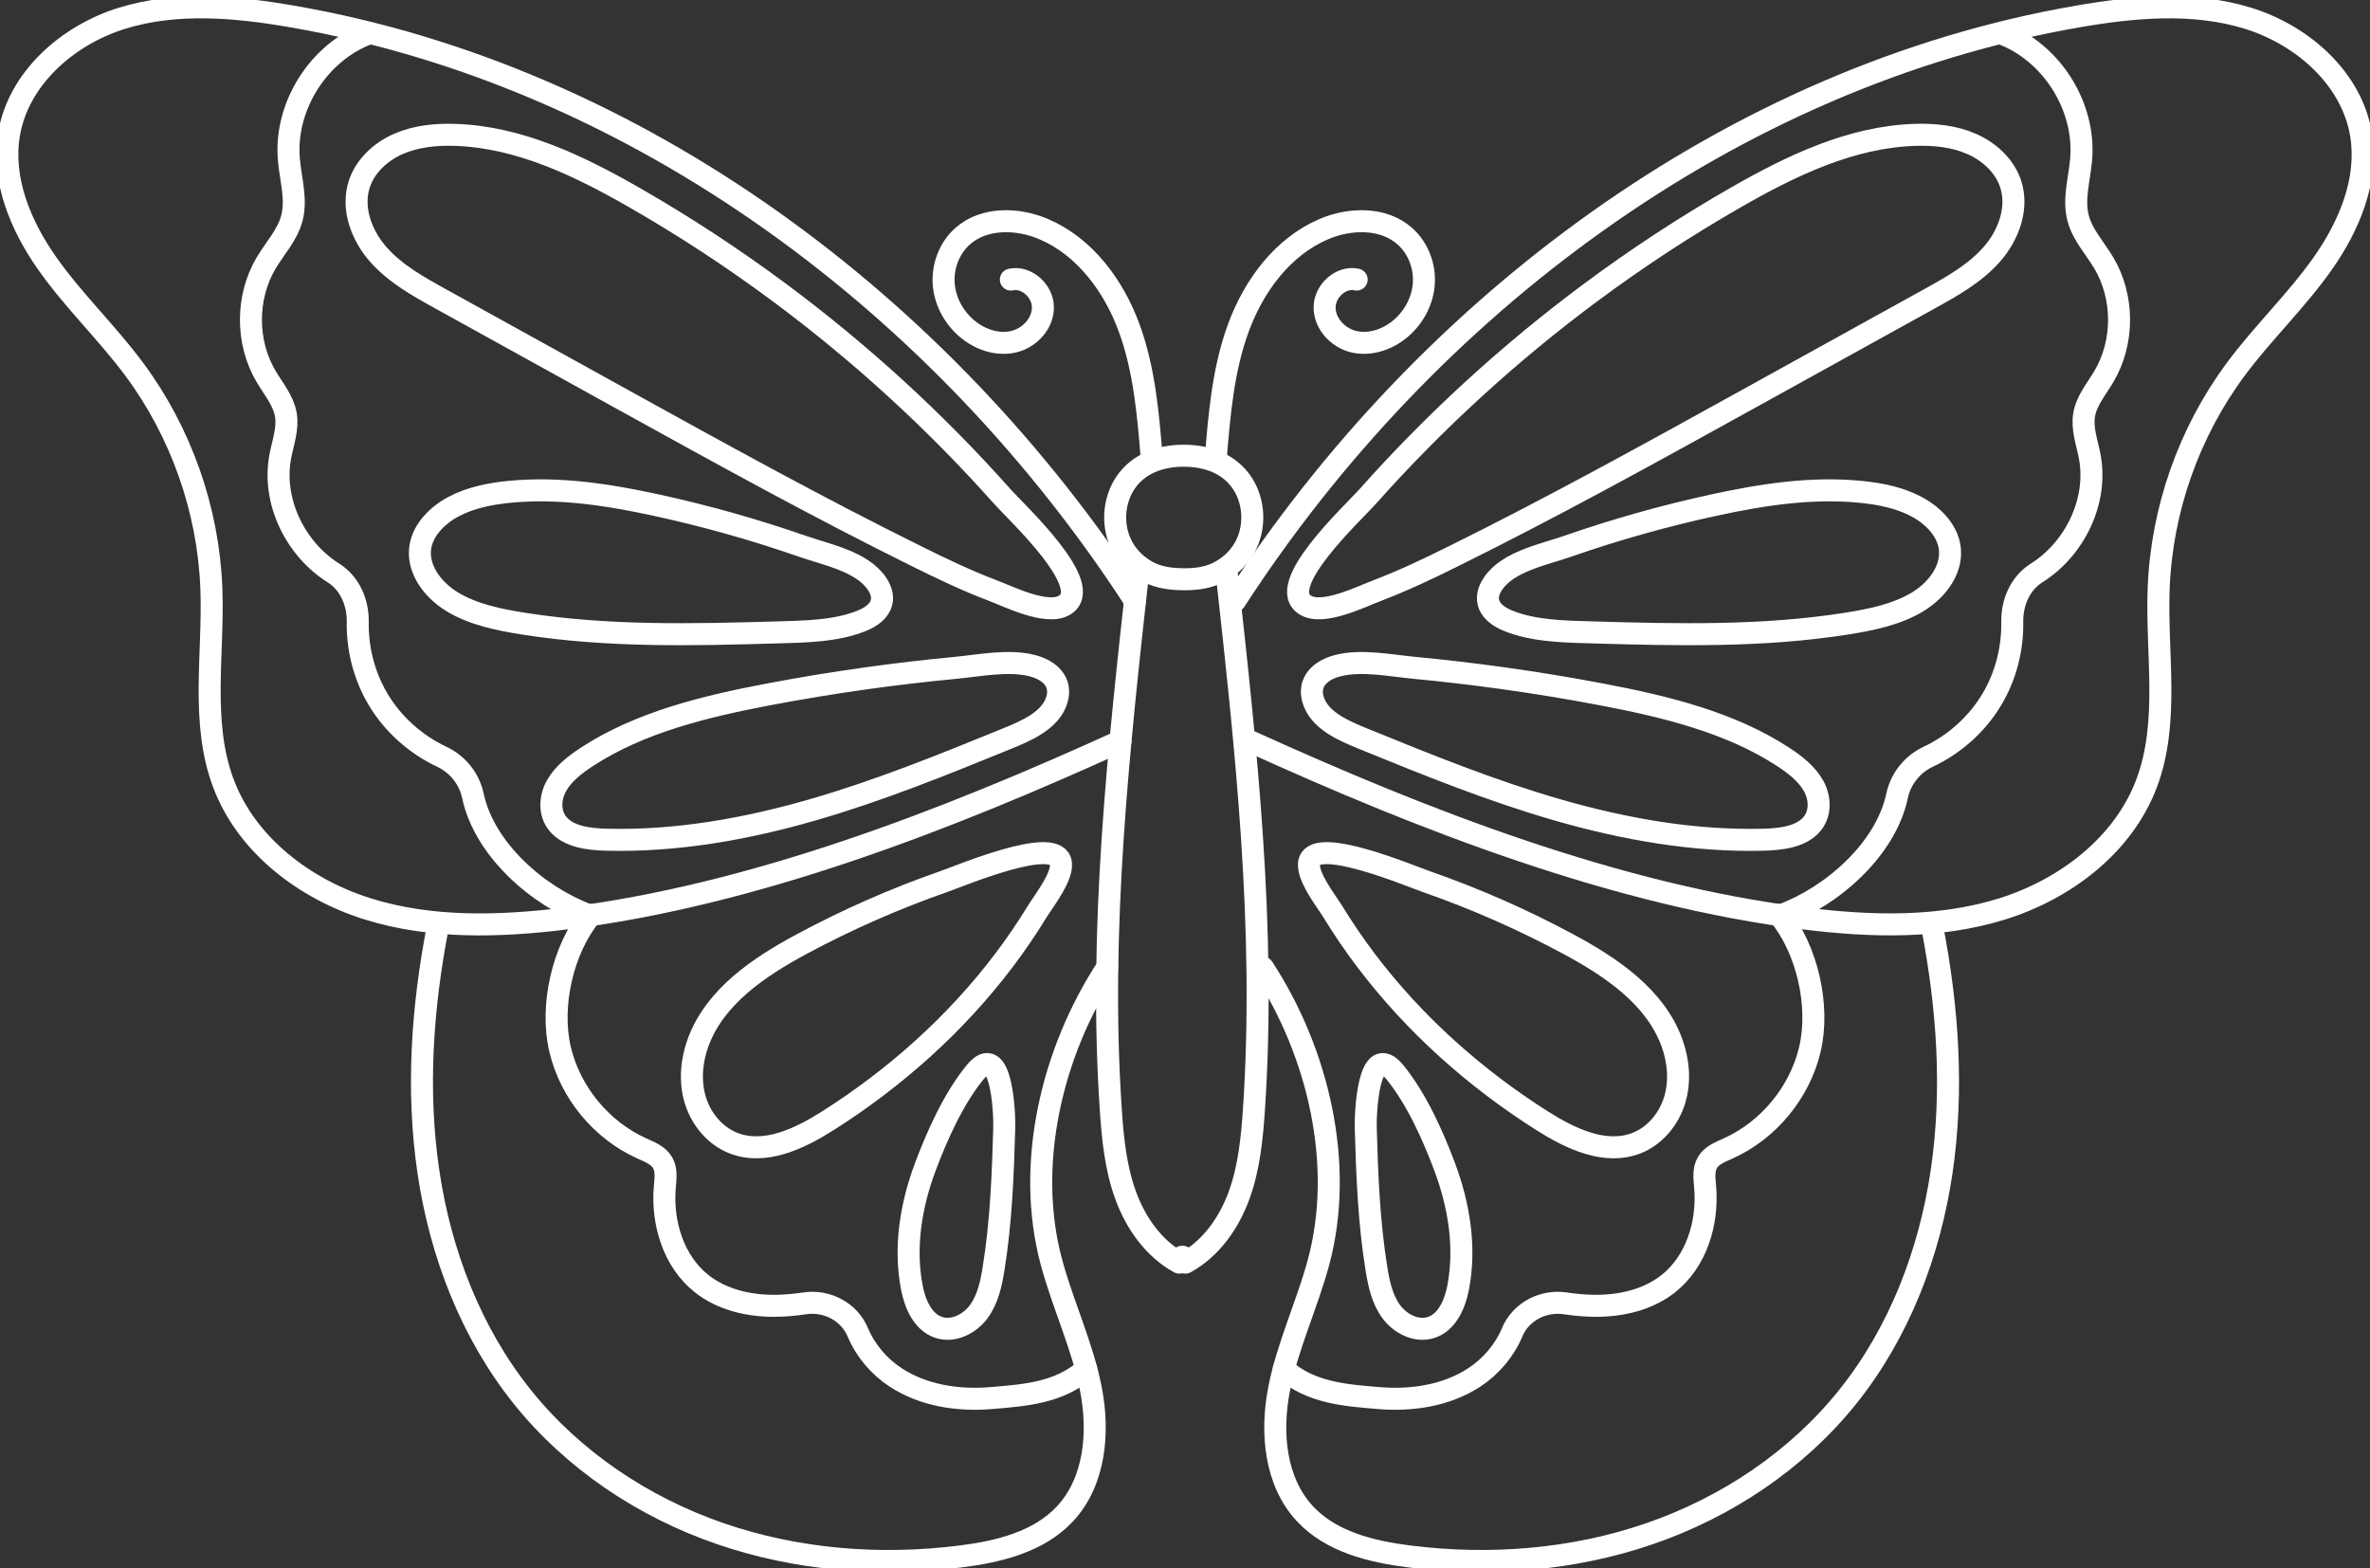<?xml version="1.0" encoding="UTF-8"?>
<!-- Generator: Adobe Illustrator 25.4.2, SVG Export Plug-In . SVG Version: 6.00 Build 0)  -->
<svg version="1.1" id="Capa_1" xmlns="http://www.w3.org/2000/svg" xmlns:xlink="http://www.w3.org/1999/xlink" x="0px" y="0px" viewBox="0 0 646.18 427.6" style="enable-background:new 0 0 646.18 427.6;" xml:space="preserve">
<rect x="0" y="0" width="646.18" height="427.6" fill="#333333" stroke="none"/>
<style type="text/css">
	.st0{fill:none;stroke:#fff;stroke-width:6;stroke-linecap:round;stroke-linejoin:round;stroke-miterlimit:10;}
</style>
<g>
	<path class="st0" d="M310.42,155.07c-5.42,48.91-10.86,98.13-7.58,147.22c0.53,7.96,1.31,16.01,4.03,23.52   c2.72,7.52,7.59,14.54,14.66,18.44c0.11-2.15,1.58-2.15,1.68,0c7.07-3.9,11.94-10.92,14.66-18.44c2.72-7.52,3.5-15.56,4.03-23.52   c3.28-49.1-2.16-98.31-7.58-147.22"/>
	<path class="st0" d="M322.75,124.25c-6.65,0-12.54,2.32-15.95,7.47s-3.67,12.21-0.64,17.6c1.59,2.82,4.04,5.12,6.9,6.63   c3.04,1.6,6.44,1.96,9.82,1.98c3.45,0.02,6.79-0.45,9.84-2.13c2.74-1.51,5.08-3.75,6.62-6.48c3.02-5.38,2.76-12.45-0.64-17.6   C335.29,126.57,329.4,124.25,322.75,124.25"/>
	<path class="st0" d="M309.45,163.84C257.36,83.5,173.95,20.76,79.59,4.48c-15.34-2.65-31.39-4.1-46.27,0.48   C18.45,9.55,4.93,21.39,2.43,36.76C0.43,49.1,5.66,61.57,12.86,71.8c7.19,10.22,16.36,18.92,23.8,28.96   c12.74,17.19,20.15,38.27,20.97,59.65c0.68,17.84-3,36.41,3.27,53.13c6.33,16.88,22.2,28.92,39.42,34.29   c17.22,5.36,35.72,4.84,53.62,2.64c51.55-6.34,104.29-26.9,151.56-48.41"/>
	<path class="st0" d="M119.39,252.63c-4.29,22.01-5.87,44.72-2.58,66.91c3.29,22.19,11.6,43.87,25.63,61.36   c13.85,17.26,32.99,30.02,53.92,37.24s43.57,8.98,65.53,6.23c10.39-1.3,21.34-3.97,28.48-11.63c8.22-8.82,9.38-22.26,7.05-34.09   c-2.33-11.83-7.6-22.86-10.74-34.5c-7.19-26.63,0.07-57.26,15.17-80.34"/>
	<path class="st0" d="M100.43,9.16c-13.59,5.1-22.9,19.82-21.67,34.28c0.45,5.37,2.19,10.83,0.82,16.05   c-1.2,4.57-4.61,8.17-7.02,12.23c-5.51,9.29-5.52,21.57-0.04,30.87c2.01,3.42,4.76,6.59,5.42,10.5c0.64,3.79-0.8,7.58-1.52,11.36   c-2.31,12.18,4.08,25.22,14.46,31.75c4.51,2.84,6.75,8.06,6.66,13.39c-0.12,7.3,1.75,14.64,5.46,20.93   c4.04,6.86,10.24,12.41,17.44,15.8c4.34,2.05,7.5,5.96,8.5,10.66c3.09,14.53,17.51,27.29,31.49,32.51"/>
	<path class="st0" d="M161.07,249.5c-7.66,9.37-11.15,24.8-8.37,36.58c2.77,11.78,11.26,22.07,22.29,27.04   c2.13,0.96,4.5,1.86,5.67,3.88c1.14,1.97,0.79,4.42,0.6,6.69c-0.83,9.76,2.39,20.27,10.08,26.33c5.55,4.38,12.86,6.05,19.93,6.01   c2.75-0.02,5.48-0.28,8.19-0.68c5.97-0.89,12.09,2.3,14.41,7.88c2.08,4.98,5.81,9.37,10.36,12.34c7.58,4.95,17.04,6.37,26.06,5.61   c9.02-0.76,18.41-1.36,25.87-7.91"/>
	<path class="st0" d="M172.89,53.82c-15.1-8.66-31.42-16.51-48.88-17.05c-5.25-0.16-10.62,0.37-15.41,2.48   c-4.8,2.11-8.98,5.95-10.61,10.87c-2.19,6.6,0.53,14.01,5.15,19.25c4.62,5.24,10.89,8.74,17.03,12.13   c16.37,9.05,32.74,18.1,49.11,27.16c26.69,14.76,53.4,29.53,80.75,43.06c6.66,3.3,13.38,6.52,20.34,9.17   c4.7,1.78,14.98,6.96,19.81,4.15c8.8-5.13-12.86-25.13-16.91-29.68c-18.25-20.51-38.65-39.17-60.76-55.59   C199.84,70.35,186.6,61.68,172.89,53.82z"/>
	<path class="st0" d="M209.57,189.32c-17.46,3.31-35.19,7.64-49.59,17.06c-3.29,2.15-6.46,4.64-8.27,7.9   c-1.81,3.26-2.01,7.45,0.42,10.37c2.92,3.51,8.43,4.18,13.32,4.3c19.02,0.47,37.96-2.91,56.06-8.13s35.47-12.26,52.78-19.32   c5.53-2.25,12.28-5.08,13.91-10.86c1.33-4.71-1.93-7.93-6.84-9.17c-6.47-1.63-14.24-0.01-20.77,0.61   c-8.09,0.77-16.15,1.71-24.19,2.83C227.41,186.16,218.47,187.63,209.57,189.32z"/>
	<path class="st0" d="M178.88,137.71c-13.08-2.84-26.64-4.95-40.12-3.6c-5.24,0.52-10.53,1.6-15.04,3.99s-8.18,6.22-9.05,10.66   c-1.15,5.94,2.95,11.86,8.63,15.32c5.69,3.46,12.73,4.91,19.64,5.99c22.81,3.56,45.74,3.03,68.8,2.36   c7.62-0.22,16.33-0.3,23.43-3.26c4.93-2.06,6.92-5.69,3.88-10.11c-4.15-6.03-13.68-7.81-20.43-10.17   C205.7,144.4,192.42,140.65,178.88,137.71z"/>
	<path class="st0" d="M218.71,257.33c-11.74,6.3-23.77,14.37-28.36,26.88c-1.85,5.04-2.33,10.67-0.75,15.8   c1.58,5.13,5.34,9.67,10.33,11.64c8.53,3.36,18-1.15,25.74-6.05c18.35-11.62,34.85-26.33,47.98-43.66   c3.24-4.27,6.26-8.7,9.06-13.27c1.85-3.03,7.65-10.29,6.41-13.95c-2.2-6.52-27.06,3.98-31.86,5.66   C244,245.01,231.09,250.69,218.71,257.33z"/>
	<path class="st0" d="M252.29,318.14c-3.9,10.42-5.78,21.83-3.7,32.77c0.86,4.55,2.95,9.54,7.34,11c3.98,1.33,8.46-0.93,10.94-4.31   c2.48-3.38,3.38-7.64,4.04-11.78c2.04-12.66,2.54-25.51,2.9-38.33c0.12-4.08-0.74-23.94-7.91-15.19   C260.01,299.49,255.52,309.52,252.29,318.14z"/>
	<path class="st0" d="M336.73,163.84C388.82,83.5,472.23,20.76,566.58,4.48c15.34-2.65,31.39-4.1,46.27,0.48   c14.88,4.58,28.4,16.42,30.9,31.79c2.01,12.34-3.23,24.82-10.42,35.04c-7.19,10.22-16.36,18.92-23.8,28.96   c-12.74,17.19-20.15,38.27-20.97,59.65c-0.68,17.84,3,36.41-3.27,53.13c-6.33,16.88-22.2,28.92-39.42,34.29   c-17.22,5.36-35.72,4.84-53.62,2.64c-51.55-6.34-104.29-26.9-151.56-48.41"/>
	<path class="st0" d="M526.79,252.63c4.29,22.01,5.87,44.72,2.58,66.91c-3.29,22.19-11.6,43.87-25.63,61.36   c-13.85,17.26-32.99,30.02-53.92,37.24c-20.92,7.21-43.57,8.98-65.53,6.23c-10.39-1.3-21.34-3.97-28.48-11.63   c-8.22-8.82-9.38-22.26-7.05-34.09c2.33-11.83,7.6-22.86,10.74-34.5c7.18-26.63-0.07-57.26-15.17-80.34"/>
	<path class="st0" d="M545.75,9.16c13.59,5.1,22.9,19.82,21.67,34.28c-0.45,5.37-2.19,10.83-0.82,16.05   c1.2,4.57,4.61,8.17,7.02,12.23c5.51,9.29,5.52,21.57,0.04,30.87c-2.01,3.42-4.76,6.59-5.42,10.5c-0.64,3.79,0.8,7.58,1.52,11.36   c2.31,12.18-4.08,25.22-14.46,31.75c-4.51,2.84-6.75,8.06-6.66,13.39c0.12,7.3-1.75,14.64-5.46,20.93   c-4.04,6.86-10.24,12.41-17.44,15.8c-4.34,2.05-7.5,5.96-8.5,10.66c-3.09,14.53-17.51,27.29-31.49,32.51"/>
	<path class="st0" d="M485.1,249.5c7.66,9.37,11.15,24.8,8.37,36.58c-2.77,11.78-11.26,22.07-22.29,27.04   c-2.13,0.96-4.5,1.86-5.67,3.88c-1.14,1.97-0.79,4.42-0.6,6.69c0.83,9.76-2.39,20.27-10.08,26.33c-5.55,4.38-12.86,6.05-19.93,6.01   c-2.75-0.02-5.48-0.28-8.19-0.68c-5.97-0.89-12.09,2.3-14.41,7.88c-2.08,4.98-5.81,9.37-10.36,12.34   c-7.58,4.95-17.04,6.37-26.06,5.61c-9.02-0.76-18.41-1.36-25.87-7.91"/>
	<path class="st0" d="M473.29,53.82c15.1-8.66,31.42-16.51,48.88-17.05c5.25-0.16,10.62,0.37,15.41,2.48   c4.8,2.11,8.98,5.95,10.61,10.87c2.19,6.6-0.53,14.01-5.15,19.25c-4.62,5.24-10.89,8.74-17.03,12.13   c-16.37,9.05-32.74,18.1-49.11,27.16c-26.69,14.76-53.4,29.53-80.75,43.06c-6.66,3.3-13.38,6.52-20.34,9.17   c-4.7,1.78-14.98,6.96-19.81,4.15c-8.8-5.13,12.86-25.13,16.91-29.68c18.25-20.51,38.65-39.17,60.76-55.59   C446.34,70.35,459.58,61.68,473.29,53.82z"/>
	<path class="st0" d="M436.61,189.32c17.46,3.31,35.19,7.64,49.59,17.06c3.29,2.15,6.46,4.64,8.27,7.9   c1.81,3.26,2.01,7.45-0.42,10.37c-2.92,3.51-8.43,4.18-13.32,4.3c-19.02,0.47-37.96-2.91-56.06-8.13   c-18.1-5.22-35.47-12.26-52.78-19.32c-5.53-2.25-12.28-5.08-13.91-10.86c-1.33-4.71,1.93-7.93,6.84-9.17   c6.47-1.63,14.24-0.01,20.77,0.61c8.09,0.77,16.15,1.71,24.18,2.83C418.76,186.16,427.71,187.63,436.61,189.32z"/>
	<path class="st0" d="M467.3,137.71c13.08-2.84,26.64-4.95,40.12-3.6c5.24,0.52,10.53,1.6,15.04,3.99   c4.51,2.38,8.18,6.22,9.04,10.66c1.15,5.94-2.95,11.86-8.63,15.32c-5.69,3.46-12.73,4.91-19.64,5.99   c-22.81,3.56-45.74,3.03-68.8,2.36c-7.62-0.22-16.33-0.3-23.43-3.26c-4.93-2.06-6.92-5.69-3.88-10.11   c4.15-6.03,13.68-7.81,20.43-10.17C440.47,144.4,453.76,140.65,467.3,137.71z"/>
	<path class="st0" d="M427.46,257.33c11.74,6.3,23.77,14.37,28.36,26.88c1.85,5.04,2.33,10.67,0.75,15.8   c-1.58,5.13-5.34,9.67-10.33,11.64c-8.53,3.36-18-1.15-25.74-6.05c-18.35-11.62-34.85-26.33-47.98-43.66   c-3.24-4.27-6.26-8.7-9.06-13.27c-1.85-3.03-7.65-10.29-6.41-13.95c2.2-6.52,27.06,3.98,31.86,5.66   C402.18,245.01,415.08,250.69,427.46,257.33z"/>
	<path class="st0" d="M393.89,318.14c3.9,10.42,5.78,21.83,3.7,32.77c-0.86,4.55-2.95,9.54-7.34,11c-3.98,1.33-8.46-0.93-10.94-4.31   c-2.48-3.38-3.38-7.64-4.04-11.78c-2.04-12.66-2.54-25.51-2.9-38.33c-0.12-4.08,0.74-23.94,7.91-15.19   C386.16,299.49,390.66,309.52,393.89,318.14z"/>
	<path class="st0" d="M314.04,125.22c-0.98-12.14-2-24.45-6.2-35.88c-4.2-11.43-12.05-22.06-23.25-26.86   c-7.2-3.08-16.31-3.26-22.15,1.94c-3.66,3.26-5.55,8.35-5.12,13.23c0.43,4.89,3.09,9.49,6.99,12.48c3.47,2.66,8.09,4.07,12.33,2.97   c4.24-1.1,7.79-5.05,7.71-9.42c-0.08-4.38-4.46-8.39-8.74-7.46"/>
	<path class="st0" d="M331.46,125.22c0.98-12.14,2-24.45,6.2-35.88c4.2-11.43,12.05-22.06,23.25-26.86   c7.2-3.08,16.31-3.26,22.15,1.94c3.66,3.26,5.55,8.35,5.12,13.23c-0.43,4.89-3.09,9.49-6.99,12.48c-3.47,2.66-8.09,4.07-12.33,2.97   c-4.24-1.1-7.79-5.05-7.71-9.42c0.09-4.38,4.46-8.39,8.74-7.46"/>
</g>
</svg>